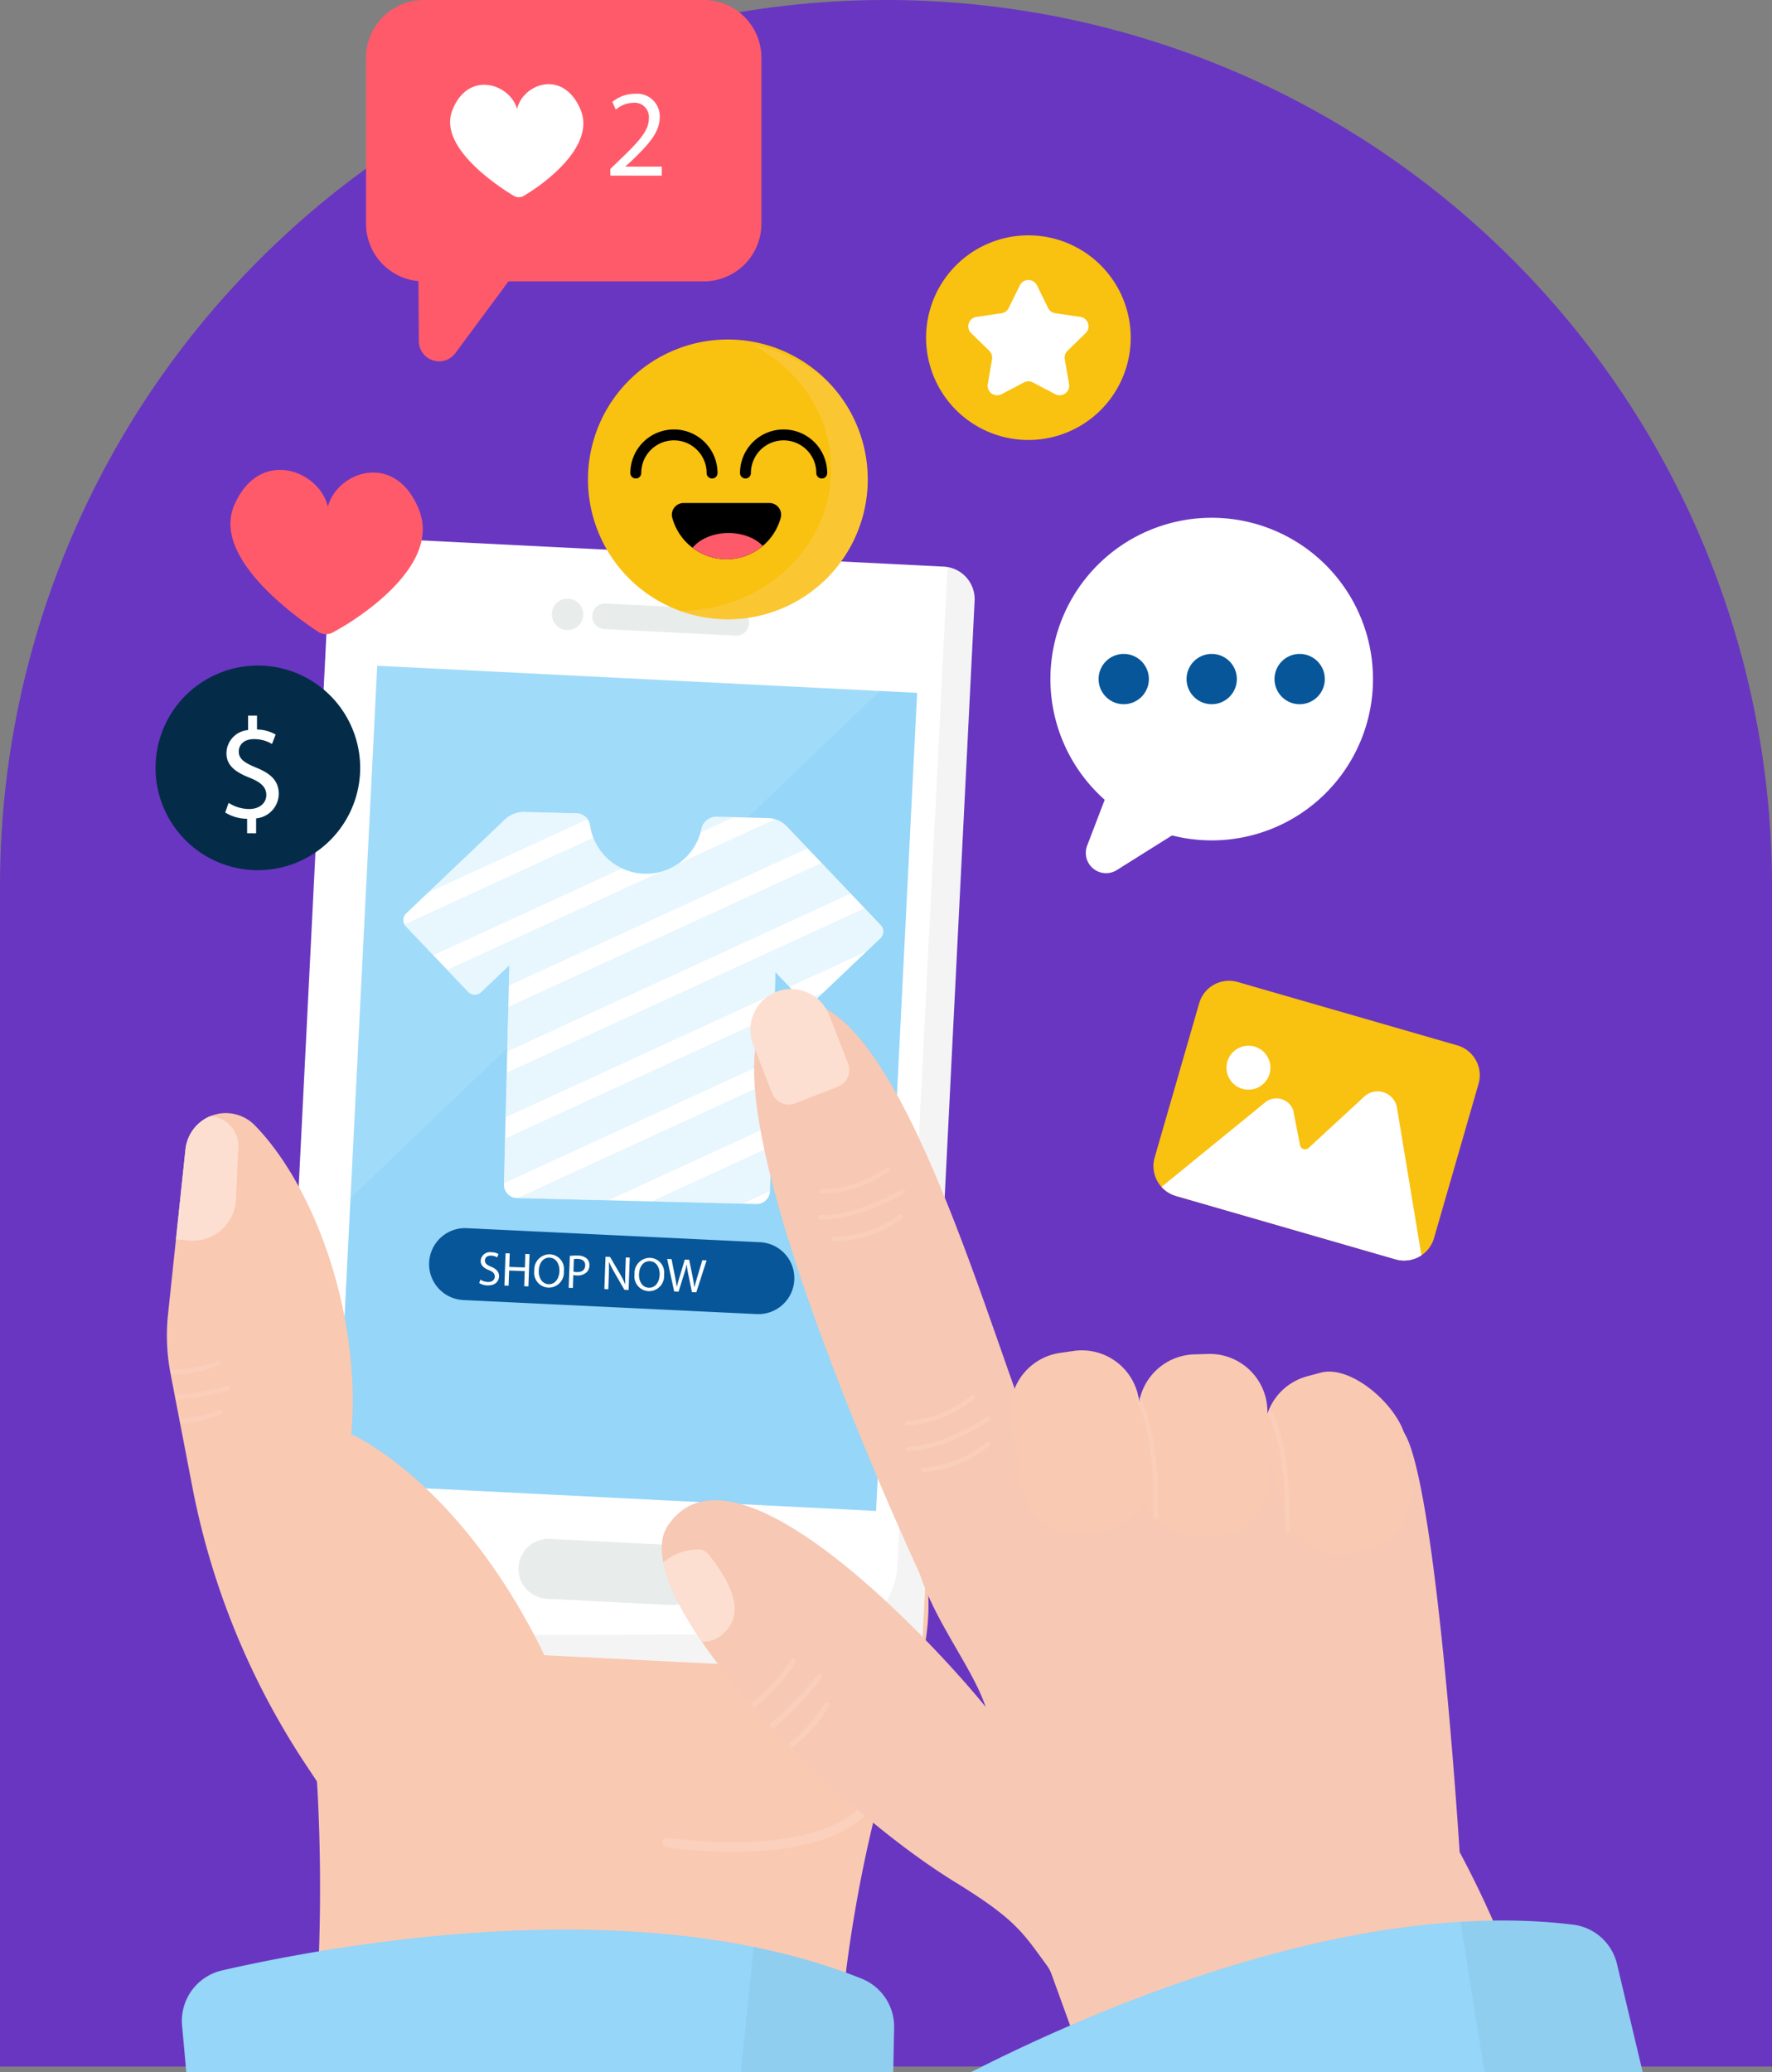 <svg xmlns="http://www.w3.org/2000/svg" xmlns:xlink="http://www.w3.org/1999/xlink" width="295" height="344.969" viewBox="0 0 295 344.969">
  <rect x="0" y="0" width="295" height="344.969" fill="#808080" stroke="none"/>
  <defs>
    <clipPath id="clip-path">
      <rect id="Rectángulo_373778" data-name="Rectángulo 373778" width="264.999" height="313.783" transform="translate(0 0)" fill="none"/>
    </clipPath>
    <clipPath id="clip-path-2">
      <path id="Trazado_797214" data-name="Trazado 797214" d="M54.123,213.5l-12.834,24.57a33.582,33.582,0,0,0-3.241,9.352L34.5,266.28a127.1,127.1,0,0,0,.587,49.9l3.856,18.147A301.065,301.065,0,0,1,38.3,387.3h87.557a230.857,230.857,0,0,1,12.928-64.955,37.146,37.146,0,0,0,1.823-18.782c-4.1-25.375-18.685-87.766-60.237-59.773l-.749,43.032A41.27,41.27,0,0,0,62.34,267.861c14.9-18.3,9.517-40.475,3.927-53.75a6.752,6.752,0,0,0-12.144-.608" transform="translate(-32.314 -209.988)" fill="none"/>
    </clipPath>
    <clipPath id="clip-path-3">
      <rect id="Rectángulo_373779" data-name="Rectángulo 373779" width="36.656" height="11.056" fill="none"/>
    </clipPath>
    <clipPath id="clip-path-5">
      <path id="Trazado_797217" data-name="Trazado 797217" d="M41.5,117.2l-8.694,173.26a5.432,5.432,0,0,0,5.139,5.682l96.541,4.845a5.434,5.434,0,0,0,5.682-5.139l8.694-173.26a5.435,5.435,0,0,0-5.139-5.682l-96.541-4.844c-.091,0-.182-.007-.272-.007A5.433,5.433,0,0,0,41.5,117.2" transform="translate(-32.798 -112.05)" fill="none"/>
    </clipPath>
    <clipPath id="clip-path-6">
      <rect id="Rectángulo_373781" data-name="Rectángulo 373781" width="125.958" height="191.591" fill="none"/>
    </clipPath>
    <clipPath id="clip-path-8">
      <rect id="Rectángulo_373785" data-name="Rectángulo 373785" width="136.352" height="89.99" transform="matrix(0.05, -0.999, 0.999, 0.05, 0, 136.18)" fill="none"/>
    </clipPath>
    <clipPath id="clip-path-9">
      <rect id="Rectángulo_373784" data-name="Rectángulo 373784" width="98.827" height="102.782" fill="none"/>
    </clipPath>
    <clipPath id="clip-path-11">
      <rect id="Rectángulo_373788" data-name="Rectángulo 373788" width="32.873" height="6.151" fill="none"/>
    </clipPath>
    <clipPath id="clip-path-12">
      <path id="Trazado_797221" data-name="Trazado 797221" d="M95.236,127.563a2.613,2.613,0,1,1-2.478-2.74,2.612,2.612,0,0,1,2.478,2.74" transform="translate(-90.014 -124.82)" fill="none"/>
    </clipPath>
    <clipPath id="clip-path-13">
      <rect id="Rectángulo_373786" data-name="Rectángulo 373786" width="5.385" height="5.579" fill="none"/>
    </clipPath>
    <clipPath id="clip-path-14">
      <path id="Trazado_797224" data-name="Trazado 797224" d="M122.32,131.17l-21.8-1.094a2.129,2.129,0,1,1,.213-4.252l21.8,1.093a2.129,2.129,0,0,1-.213,4.253" transform="translate(-98.502 -125.822)" fill="none"/>
    </clipPath>
    <clipPath id="clip-path-15">
      <rect id="Rectángulo_373787" data-name="Rectángulo 373787" width="26.034" height="3.314" fill="none"/>
    </clipPath>
    <clipPath id="clip-path-16">
      <rect id="Rectángulo_373789" data-name="Rectángulo 373789" width="30.713" height="11.021" fill="none"/>
    </clipPath>
    <clipPath id="clip-path-17">
      <path id="Trazado_797227" data-name="Trazado 797227" d="M75.986,170.537,59.523,186.176a1.533,1.533,0,0,0-.054,2.169l10.36,10.888a1.533,1.533,0,0,0,2.167.054l4.705-4.476-.906,36.465a2.234,2.234,0,0,0,2.176,2.287l39.835.989a2.233,2.233,0,0,0,2.287-2.176l.9-36.424,4.435,4.661a1.534,1.534,0,0,0,2.168.054l10.89-10.363a1.533,1.533,0,0,0,.053-2.167L122.9,171.7a4.5,4.5,0,0,0-3.146-1.4l-8.5-.211a2.556,2.556,0,0,0-2.566,1.934,9.423,9.423,0,0,1-18.563-.535,2.3,2.3,0,0,0-2.188-1.978l-8.744-.217c-.037,0-.074,0-.111,0a4.5,4.5,0,0,0-3.1,1.237" transform="translate(-59.046 -169.3)" fill="none"/>
    </clipPath>
    <clipPath id="clip-path-18">
      <rect id="Rectángulo_373792" data-name="Rectángulo 373792" width="85.165" height="43.908" fill="none"/>
    </clipPath>
    <clipPath id="clip-path-19">
      <rect id="Rectángulo_373794" data-name="Rectángulo 373794" width="85.165" height="43.907" fill="none"/>
    </clipPath>
    <clipPath id="clip-path-27">
      <path id="Trazado_797241" data-name="Trazado 797241" d="M12.855,237.992,9.939,265.558a33.6,33.6,0,0,0,.418,9.889l3.626,18.841a127.122,127.122,0,0,0,18.867,46.2L43.1,355.952,79.509,339.5C65.3,296.194,40.456,285.538,40.456,285.538c1.693-19.6-6.008-41.143-16.083-51.438a6.617,6.617,0,0,0-4.776-2.034,6.746,6.746,0,0,0-6.743,5.926" transform="translate(-9.752 -232.066)" fill="none"/>
    </clipPath>
    <clipPath id="clip-path-28">
      <rect id="Rectángulo_373808" data-name="Rectángulo 373808" width="15.201" height="10.553" fill="none"/>
    </clipPath>
    <clipPath id="clip-path-30">
      <path id="Trazado_797244" data-name="Trazado 797244" d="M19.568,409.1a8.628,8.628,0,0,0-6.672,9.2l.711,7.762H131.3l.145-7.412a8.6,8.6,0,0,0-5.346-8.157c-15.2-6.129-32.7-8.187-49.342-8.186-23.947,0-46.129,4.26-57.184,6.79" transform="translate(-12.859 -402.313)" fill="none"/>
    </clipPath>
    <clipPath id="clip-path-31">
      <rect id="Rectángulo_373810" data-name="Rectángulo 373810" width="40.909" height="74.889" fill="none"/>
    </clipPath>
    <clipPath id="clip-path-33">
      <path id="Trazado_797250" data-name="Trazado 797250" d="M164.8,295.309c-21.976,17.441-2.09,34.673,2.046,47.161a182.4,182.4,0,0,0-15.07-16.157c-13.171-12.525-30.554-25.049-37.859-13.956-7.008,10.644,24.821,45.116,47.914,59.325,10.1,6.213,11.21,8.391,15.215,13.835a5.676,5.676,0,0,1,.764,1.425l5.931,16.367h76.4a167.672,167.672,0,0,0-14.379-36.663s-4.544-72.617-10.7-70.733c-29.447,9.017-40.806,4.145-47.768-.73-4.124-2.887-6.706-5.773-10.59-5.773-2.872,0-6.456,1.578-11.9,5.9" transform="translate(-112.929 -289.409)" fill="none"/>
    </clipPath>
    <clipPath id="clip-path-34">
      <rect id="Rectángulo_373812" data-name="Rectángulo 373812" width="17.913" height="18.367" fill="none"/>
    </clipPath>
    <clipPath id="clip-path-36">
      <path id="Trazado_797258" data-name="Trazado 797258" d="M136.665,209.4c-18.069,7.519,24.328,97.329,24.328,97.329l16.988-26.844c-8-21.038-22.3-71.125-38.244-71.119a7.943,7.943,0,0,0-3.071.633" transform="translate(-132.183 -208.767)" fill="none"/>
    </clipPath>
    <clipPath id="clip-path-37">
      <rect id="Rectángulo_373814" data-name="Rectángulo 373814" width="14.565" height="12.438" fill="none"/>
    </clipPath>
    <clipPath id="clip-path-38">
      <rect id="Rectángulo_373815" data-name="Rectángulo 373815" width="14.377" height="12.918" fill="none"/>
    </clipPath>
    <clipPath id="clip-path-40">
      <path id="Trazado_797264" data-name="Trazado 797264" d="M196.16,281.639l-2.314.338a9.609,9.609,0,0,0-8.1,10.865l1.693,11.092a9.608,9.608,0,0,0,10.865,8.1l2.314-.337a9.61,9.61,0,0,0,8.1-10.865l-1.693-11.093a9.617,9.617,0,0,0-9.484-8.2,9.52,9.52,0,0,0-1.38.1" transform="translate(-185.65 -281.538)" fill="none"/>
    </clipPath>
    <clipPath id="clip-path-41">
      <rect id="Rectángulo_373817" data-name="Rectángulo 373817" width="15.119" height="10.978" fill="none"/>
    </clipPath>
    <clipPath id="clip-path-43">
      <path id="Trazado_797270" data-name="Trazado 797270" d="M247.936,286.148l-2.257.608a9.609,9.609,0,0,0-6.763,11.742l2.987,10.816a9.609,9.609,0,0,0,11.742,6.763l2.258-.608a9.609,9.609,0,0,0,6.762-11.742l-.7-7.148c-1.247-4.632-7.632-10.611-12.606-10.61a5.444,5.444,0,0,0-1.421.18" transform="translate(-238.588 -285.968)" fill="none"/>
    </clipPath>
    <clipPath id="clip-path-44">
      <rect id="Rectángulo_373819" data-name="Rectángulo 373819" width="14.801" height="11.929" fill="none"/>
    </clipPath>
    <clipPath id="clip-path-46">
      <path id="Trazado_797273" data-name="Trazado 797273" d="M177.348,425.684H289.226l-4.3-18.074a8.6,8.6,0,0,0-7.268-6.5,96.707,96.707,0,0,0-11.8-.7c-34.535,0-71.485,16.57-88.511,25.273" transform="translate(-177.348 -400.411)" fill="none"/>
    </clipPath>
    <clipPath id="clip-path-47">
      <rect id="Rectángulo_373821" data-name="Rectángulo 373821" width="49.907" height="75.677" fill="none"/>
    </clipPath>
    <clipPath id="clip-path-49">
      <rect id="Rectángulo_373822" data-name="Rectángulo 373822" width="3.615" height="20.372" fill="none"/>
    </clipPath>
    <clipPath id="clip-path-50">
      <rect id="Rectángulo_373823" data-name="Rectángulo 373823" width="3.616" height="20.372" fill="none"/>
    </clipPath>
    <clipPath id="clip-path-51">
      <path id="Trazado_797287" data-name="Trazado 797287" d="M97.547,94.067A23.287,23.287,0,1,0,120.835,70.78,23.287,23.287,0,0,0,97.547,94.067" transform="translate(-97.547 -70.78)" fill="none"/>
    </clipPath>
    <clipPath id="clip-path-52">
      <rect id="Rectángulo_373826" data-name="Rectángulo 373826" width="37.379" height="46.704" fill="none"/>
    </clipPath>
    <clipPath id="clip-path-53">
      <path id="Trazado_797292" data-name="Trazado 797292" d="M117.014,104.871a1.957,1.957,0,0,0-1.925,2.41,9.358,9.358,0,0,0,18.085,0,1.957,1.957,0,0,0-1.924-2.41Z" transform="translate(-115.027 -104.871)" fill="none"/>
    </clipPath>
    <clipPath id="clip-path-54">
      <path id="Trazado_797296" data-name="Trazado 797296" d="M223.073,208.222l-7.408,25.666A5.177,5.177,0,0,0,219.2,240.3l36.559,10.552a5.176,5.176,0,0,0,6.409-3.539l7.408-25.667a5.177,5.177,0,0,0-3.538-6.409l-36.56-10.551a5.171,5.171,0,0,0-6.41,3.539" transform="translate(-215.461 -204.479)" fill="none"/>
    </clipPath>
  </defs>
  <g id="Grupo_1064631" data-name="Grupo 1064631" transform="translate(-1125 -4558)">
    <path id="Rectángulo_373750" data-name="Rectángulo 373750" d="M147.5,0h0A147.5,147.5,0,0,1,295,147.5V344a0,0,0,0,1,0,0H0a0,0,0,0,1,0,0V147.5A147.5,147.5,0,0,1,147.5,0Z" transform="translate(1125 4558)" fill="#6936c1"/>
    <g id="Grupo_1064630" data-name="Grupo 1064630" transform="translate(548.801 12343.188)">
      <g id="Grupo_1064490" data-name="Grupo 1064490" transform="translate(596.201 -7754.001)" clip-path="url(#clip-path)">
        <path id="Trazado_797212" data-name="Trazado 797212" d="M78.073,331.6c17.169-47.253-16.5-63.737-16.5-63.737,14.9-18.3,9.517-40.475,3.927-53.75a6.752,6.752,0,0,0-12.145-.608L40.518,238.071a33.62,33.62,0,0,0-3.242,9.353L33.731,266.28a127.1,127.1,0,0,0,.587,49.9l3.856,18.148s5.1,52.685-9.686,98.321l98.2-.825L125.6,418.986a230.893,230.893,0,0,1,12.415-96.644,37.137,37.137,0,0,0,1.823-18.782c-4.1-25.374-18.685-87.766-60.237-59.773" transform="translate(-5.743 -73.515)" fill="#f9c9b2"/>
      </g>
      <g id="Grupo_1064496" data-name="Grupo 1064496" transform="translate(622.001 -7617.528)">
        <g id="Grupo_1064495" data-name="Grupo 1064495" transform="translate(0 0)" clip-path="url(#clip-path-2)">
          <g id="Grupo_1064494" data-name="Grupo 1064494" transform="translate(64.51 129.573)" opacity="0.32">
            <g id="Grupo_1064493" data-name="Grupo 1064493">
              <g id="Grupo_1064492" data-name="Grupo 1064492" clip-path="url(#clip-path-3)">
                <path id="Trazado_797213" data-name="Trazado 797213" d="M124.853,383.331a77.116,77.116,0,0,1-11.068-.79.8.8,0,1,1,.249-1.577c.282.044,28.264,4.3,34.213-8.232a.8.8,0,1,1,1.442.684c-3.907,8.235-15.793,9.915-24.836,9.915" transform="translate(-113.112 -372.275)" fill="#ffe0d2"/>
              </g>
            </g>
          </g>
        </g>
      </g>
      <g id="Grupo_1064497" data-name="Grupo 1064497" transform="translate(596.201 -7754.001)" clip-path="url(#clip-path)">
        <path id="Trazado_797215" data-name="Trazado 797215" d="M134.485,300.983l-96.541-4.844a5.433,5.433,0,0,1-5.139-5.682L41.5,117.2a5.433,5.433,0,0,1,5.682-5.139l96.541,4.844a5.434,5.434,0,0,1,5.139,5.682l-8.694,173.26a5.433,5.433,0,0,1-5.682,5.139" transform="translate(-6.612 -53.773)" fill="#fff"/>
      </g>
      <g id="Grupo_1064503" data-name="Grupo 1064503" transform="translate(622.388 -7695.724)">
        <g id="Grupo_1064502" data-name="Grupo 1064502" transform="translate(0 0)" clip-path="url(#clip-path-5)">
          <g id="Grupo_1064501" data-name="Grupo 1064501" transform="translate(-3.114 1.493)" opacity="0.05">
            <g id="Grupo_1064500" data-name="Grupo 1064500">
              <g id="Grupo_1064499" data-name="Grupo 1064499" clip-path="url(#clip-path-6)">
                <path id="Trazado_797216" data-name="Trazado 797216" d="M146.1,115.5l-2.363-1.584L135.2,283.849c-.264,5.263-4.977,11.395-10.24,11.131l-95.943.249-.12,2.392c-.264,5.263,14.127,3.187,19.39,3.452l88.224,4.427a9.61,9.61,0,0,0,10.05-9.089l8.276-164.944c.264-5.263-3.484-15.7-8.747-15.962" transform="translate(-28.898 -113.92)" fill="#0b1323"/>
              </g>
            </g>
          </g>
        </g>
      </g>
      <g id="Grupo_1064504" data-name="Grupo 1064504" transform="translate(596.201 -7754.001)" clip-path="url(#clip-path)">
        <rect id="Rectángulo_373782" data-name="Rectángulo 373782" width="136.351" height="89.99" transform="translate(35.967 215.82) rotate(-87.127)" fill="#95d6f9"/>
      </g>
      <g id="Grupo_1064510" data-name="Grupo 1064510" transform="translate(632.169 -7674.36)">
        <g id="Grupo_1064509" data-name="Grupo 1064509" transform="translate(0 0)" clip-path="url(#clip-path-8)">
          <g id="Grupo_1064508" data-name="Grupo 1064508" transform="translate(-4.696 -7.37)" opacity="0.11">
            <g id="Grupo_1064507" data-name="Grupo 1064507">
              <g id="Grupo_1064506" data-name="Grupo 1064506" clip-path="url(#clip-path-9)">
                <path id="Trazado_797218" data-name="Trazado 797218" d="M138,137.693l-89.624-8.116-9.2,102.782Z" transform="translate(-39.168 -129.576)" fill="#fff"/>
              </g>
            </g>
          </g>
        </g>
      </g>
      <g id="Grupo_1064527" data-name="Grupo 1064527" transform="translate(596.201 -7754.001)" clip-path="url(#clip-path)">
        <g id="Grupo_1064523" data-name="Grupo 1064523" transform="translate(71.827 68.473)" opacity="0.43">
          <g id="Grupo_1064522" data-name="Grupo 1064522">
            <g id="Grupo_1064521" data-name="Grupo 1064521" clip-path="url(#clip-path-11)">
              <path id="Trazado_797219" data-name="Trazado 797219" d="M95.236,127.563a2.613,2.613,0,1,1-2.478-2.74,2.612,2.612,0,0,1,2.478,2.74" transform="translate(-89.972 -124.82)" fill="#c9d2d1"/>
              <g id="Grupo_1064515" data-name="Grupo 1064515" transform="translate(0.042 0)">
                <g id="Grupo_1064514" data-name="Grupo 1064514" clip-path="url(#clip-path-12)">
                  <g id="Grupo_1064513" data-name="Grupo 1064513" transform="translate(-0.042 0.206)" opacity="0.43">
                    <g id="Grupo_1064512" data-name="Grupo 1064512">
                      <g id="Grupo_1064511" data-name="Grupo 1064511" clip-path="url(#clip-path-13)">
                        <path id="Trazado_797220" data-name="Trazado 797220" d="M93.77,125.078a2.96,2.96,0,0,1-3.809,4.322,2.962,2.962,0,1,0,3.809-4.322" transform="translate(-89.961 -125.078)" fill="#c9d2d1"/>
                      </g>
                    </g>
                  </g>
                </g>
              </g>
              <path id="Trazado_797222" data-name="Trazado 797222" d="M122.319,131.17l-21.8-1.094a2.129,2.129,0,1,1,.213-4.252l21.8,1.093a2.129,2.129,0,1,1-.213,4.253" transform="translate(-91.683 -125.022)" fill="#c9d2d1"/>
              <g id="Grupo_1064520" data-name="Grupo 1064520" transform="translate(6.819 0.8)">
                <g id="Grupo_1064519" data-name="Grupo 1064519" clip-path="url(#clip-path-14)">
                  <g id="Grupo_1064518" data-name="Grupo 1064518" transform="translate(0.02 2.037)" opacity="0.43">
                    <g id="Grupo_1064517" data-name="Grupo 1064517">
                      <g id="Grupo_1064516" data-name="Grupo 1064516" clip-path="url(#clip-path-15)">
                        <path id="Trazado_797223" data-name="Trazado 797223" d="M124.189,128.373a2.107,2.107,0,0,1,.018.342,2.135,2.135,0,0,1-2.233,2.019l-21.8-1.094a2.122,2.122,0,0,1-1.65-.941,2.132,2.132,0,0,0,2,1.892l21.8,1.094a2.136,2.136,0,0,0,2.233-2.02,2.109,2.109,0,0,0-.37-1.292" transform="translate(-98.527 -128.373)" fill="#c9d2d1"/>
                      </g>
                    </g>
                  </g>
                </g>
              </g>
            </g>
          </g>
        </g>
        <g id="Grupo_1064526" data-name="Grupo 1064526" transform="translate(66.263 224.976)" opacity="0.43">
          <g id="Grupo_1064525" data-name="Grupo 1064525">
            <g id="Grupo_1064524" data-name="Grupo 1064524" clip-path="url(#clip-path-16)">
              <path id="Trazado_797225" data-name="Trazado 797225" d="M108.466,331.851l-20.732-1.04a4.99,4.99,0,0,1,.5-9.967l20.732,1.04a4.99,4.99,0,0,1-.5,9.967" transform="translate(-82.993 -320.837)" fill="#c9d2d1"/>
            </g>
          </g>
        </g>
        <path id="Trazado_797226" data-name="Trazado 797226" d="M138.543,188.139,122.9,171.7a4.5,4.5,0,0,0-3.147-1.4l-8.5-.212a2.556,2.556,0,0,0-2.566,1.933,9.423,9.423,0,0,1-18.563-.534,2.3,2.3,0,0,0-2.188-1.978l-8.745-.217a4.5,4.5,0,0,0-3.209,1.235L59.523,186.176a1.533,1.533,0,0,0-.054,2.168l10.36,10.888a1.534,1.534,0,0,0,2.168.054l4.7-4.476-.905,36.466a2.232,2.232,0,0,0,2.176,2.287l39.835.99a2.233,2.233,0,0,0,2.287-2.176l.9-36.425,4.435,4.662a1.534,1.534,0,0,0,2.168.053l10.89-10.361a1.534,1.534,0,0,0,.053-2.168" transform="translate(-11.903 -65.313)" fill="#fff"/>
      </g>
      <g id="Grupo_1064554" data-name="Grupo 1064554" transform="translate(643.344 -7650.014)">
        <g id="Grupo_1064553" data-name="Grupo 1064553" transform="translate(0 0)" clip-path="url(#clip-path-17)">
          <g id="Grupo_1064531" data-name="Grupo 1064531" transform="translate(-17.648 -21.785)" opacity="0.22">
            <g id="Grupo_1064530" data-name="Grupo 1064530">
              <g id="Grupo_1064529" data-name="Grupo 1064529" clip-path="url(#clip-path-18)">
                <rect id="Rectángulo_373791" data-name="Rectángulo 373791" width="90.67" height="6.653" transform="translate(0 37.862) rotate(-24.682)" fill="#95d6f9"/>
              </g>
            </g>
          </g>
          <g id="Grupo_1064534" data-name="Grupo 1064534" transform="translate(-13.251 -12.968)" opacity="0.22">
            <g id="Grupo_1064533" data-name="Grupo 1064533">
              <g id="Grupo_1064532" data-name="Grupo 1064532" clip-path="url(#clip-path-19)">
                <rect id="Rectángulo_373793" data-name="Rectángulo 373793" width="90.67" height="6.653" transform="translate(0 37.862) rotate(-24.682)" fill="#95d6f9"/>
              </g>
            </g>
          </g>
          <g id="Grupo_1064537" data-name="Grupo 1064537" transform="translate(-8.57 -4.282)" opacity="0.22">
            <g id="Grupo_1064536" data-name="Grupo 1064536">
              <g id="Grupo_1064535" data-name="Grupo 1064535" clip-path="url(#clip-path-19)">
                <rect id="Rectángulo_373795" data-name="Rectángulo 373795" width="90.67" height="6.654" transform="translate(0 37.861) rotate(-24.682)" fill="#95d6f9"/>
              </g>
            </g>
          </g>
          <g id="Grupo_1064540" data-name="Grupo 1064540" transform="translate(-3.888 4.403)" opacity="0.22">
            <g id="Grupo_1064539" data-name="Grupo 1064539">
              <g id="Grupo_1064538" data-name="Grupo 1064538" clip-path="url(#clip-path-18)">
                <rect id="Rectángulo_373797" data-name="Rectángulo 373797" width="90.67" height="6.653" transform="translate(0 37.862) rotate(-24.682)" fill="#95d6f9"/>
              </g>
            </g>
          </g>
          <g id="Grupo_1064543" data-name="Grupo 1064543" transform="translate(-0.63 13.744)" opacity="0.22">
            <g id="Grupo_1064542" data-name="Grupo 1064542">
              <g id="Grupo_1064541" data-name="Grupo 1064541" clip-path="url(#clip-path-19)">
                <rect id="Rectángulo_373799" data-name="Rectángulo 373799" width="90.67" height="6.653" transform="translate(0 37.861) rotate(-24.682)" fill="#95d6f9"/>
              </g>
            </g>
          </g>
          <g id="Grupo_1064546" data-name="Grupo 1064546" transform="translate(4.051 22.429)" opacity="0.22">
            <g id="Grupo_1064545" data-name="Grupo 1064545">
              <g id="Grupo_1064544" data-name="Grupo 1064544" clip-path="url(#clip-path-18)">
                <rect id="Rectángulo_373801" data-name="Rectángulo 373801" width="90.67" height="6.654" transform="translate(0 37.862) rotate(-24.682)" fill="#95d6f9"/>
              </g>
            </g>
          </g>
          <g id="Grupo_1064549" data-name="Grupo 1064549" transform="translate(8.733 31.115)" opacity="0.22">
            <g id="Grupo_1064548" data-name="Grupo 1064548">
              <g id="Grupo_1064547" data-name="Grupo 1064547" clip-path="url(#clip-path-18)">
                <rect id="Rectángulo_373803" data-name="Rectángulo 373803" width="90.67" height="6.654" transform="translate(0 37.862) rotate(-24.682)" fill="#95d6f9"/>
              </g>
            </g>
          </g>
          <g id="Grupo_1064552" data-name="Grupo 1064552" transform="translate(13.129 39.932)" opacity="0.22">
            <g id="Grupo_1064551" data-name="Grupo 1064551">
              <g id="Grupo_1064550" data-name="Grupo 1064550" clip-path="url(#clip-path-19)">
                <rect id="Rectángulo_373805" data-name="Rectángulo 373805" width="90.67" height="6.654" transform="translate(0 37.862) rotate(-24.682)" fill="#95d6f9"/>
              </g>
            </g>
          </g>
        </g>
      </g>
      <g id="Grupo_1064555" data-name="Grupo 1064555" transform="translate(596.201 -7754.001)" clip-path="url(#clip-path)">
        <path id="Trazado_797228" data-name="Trazado 797228" d="M118.947,270.362l-48.825-2.336a5.988,5.988,0,0,1,.572-11.963L119.52,258.4a5.988,5.988,0,0,1-.572,11.963" transform="translate(-12.986 -82.802)" fill="#075699"/>
        <path id="Trazado_797229" data-name="Trazado 797229" d="M75.067,265.637a2.443,2.443,0,0,0,1.231.394c.71.026,1.138-.335,1.157-.877.018-.5-.259-.8-.975-1.1-.866-.342-1.392-.816-1.365-1.574a1.548,1.548,0,0,1,1.789-1.4,2.435,2.435,0,0,1,1.179.3l-.212.56a2.132,2.132,0,0,0-1.012-.291c-.734-.026-1.028.4-1.042.77-.018.5.3.762,1.032,1.075.9.383,1.344.838,1.317,1.627-.03.83-.669,1.527-1.937,1.481a2.776,2.776,0,0,1-1.36-.391Z" transform="translate(-15.093 -83.814)" fill="#fff"/>
        <path id="Trazado_797230" data-name="Trazado 797230" d="M81.01,261.318l-.08,2.248,2.6.093.079-2.25.7.026-.19,5.375-.7-.025.089-2.521-2.6-.091-.089,2.52-.693-.025.189-5.375Z" transform="translate(-16.152 -83.858)" fill="#fff"/>
        <path id="Trazado_797231" data-name="Trazado 797231" d="M91.275,264.314a2.52,2.52,0,0,1-2.6,2.743,2.466,2.466,0,0,1-2.32-2.813,2.555,2.555,0,0,1,2.6-2.735,2.448,2.448,0,0,1,2.32,2.8m-4.174-.059c-.041,1.147.545,2.2,1.638,2.238s1.758-.953,1.8-2.172c.037-1.068-.481-2.205-1.638-2.246s-1.761,1-1.8,2.18" transform="translate(-17.408 -83.901)" fill="#fff"/>
        <path id="Trazado_797232" data-name="Trazado 797232" d="M93.716,261.831a8.11,8.11,0,0,1,1.336-.057,2.211,2.211,0,0,1,1.491.5,1.442,1.442,0,0,1,.43,1.141,1.582,1.582,0,0,1-.455,1.134,2.23,2.23,0,0,1-1.664.532,2.343,2.343,0,0,1-.557-.068l-.076,2.153-.694-.024Zm.6,2.616a2.341,2.341,0,0,0,.572.077c.838.03,1.362-.359,1.388-1.1.025-.71-.465-1.071-1.23-1.1a2.964,2.964,0,0,0-.656.033Z" transform="translate(-18.854 -83.953)" fill="#fff"/>
        <path id="Trazado_797233" data-name="Trazado 797233" d="M100.964,267.4l.189-5.375.757.026,1.628,2.78a15.1,15.1,0,0,1,.9,1.781l.018-.008c-.039-.719-.032-1.375,0-2.212l.08-2.249.655.023L105,267.548l-.7-.026-1.61-2.787a17.122,17.122,0,0,1-.941-1.83l-.024.007c.015.679.01,1.325-.023,2.219l-.081,2.3Z" transform="translate(-20.353 -84.006)" fill="#fff"/>
        <path id="Trazado_797234" data-name="Trazado 797234" d="M112.172,265.053a2.519,2.519,0,0,1-2.6,2.743,2.466,2.466,0,0,1-2.32-2.813,2.555,2.555,0,0,1,2.6-2.735,2.449,2.449,0,0,1,2.32,2.8m-4.174-.06c-.041,1.148.545,2.2,1.638,2.238s1.758-.953,1.8-2.172c.038-1.068-.481-2.205-1.637-2.245s-1.761,1-1.8,2.18" transform="translate(-21.62 -84.05)" fill="#fff"/>
        <path id="Trazado_797235" data-name="Trazado 797235" d="M115.227,267.907l-1.174-5.424.734.026.542,2.743c.136.675.255,1.35.332,1.872h.016c.107-.532.3-1.164.505-1.852l.814-2.686.726.026.557,2.751c.129.644.25,1.287.31,1.856h.016c.133-.586.3-1.179.5-1.843l.806-2.687.71.025-1.713,5.321-.725-.026-.579-2.823a16.1,16.1,0,0,1-.289-1.767h-.016a17.029,17.029,0,0,1-.477,1.74l-.865,2.772Z" transform="translate(-22.991 -84.098)" fill="#fff"/>
        <path id="Trazado_797236" data-name="Trazado 797236" d="M79.509,339.5c-14.214-43.308-39.053-53.966-39.053-53.966,1.693-19.6-6.009-41.142-16.083-51.438a6.752,6.752,0,0,0-11.52,3.893L9.938,265.558a33.625,33.625,0,0,0,.419,9.889l3.626,18.841a127.107,127.107,0,0,0,18.867,46.2L43.1,355.952" transform="translate(-1.966 -77.966)" fill="#f9c9b2"/>
      </g>
      <g id="Grupo_1064561" data-name="Grupo 1064561" transform="translate(603.987 -7599.901)">
        <g id="Grupo_1064560" data-name="Grupo 1064560" transform="translate(0 0)" clip-path="url(#clip-path-27)">
          <path id="Trazado_797237" data-name="Trazado 797237" d="M8.855,253.046l4.5.358a7.141,7.141,0,0,0,7.7-6.794l.4-8.692a4.941,4.941,0,0,0-6.479-4.953l-.106.038a7.029,7.029,0,0,0-4.414,6.014Z" transform="translate(-9.571 -232.193)" fill="#fddfd2"/>
          <g id="Grupo_1064559" data-name="Grupo 1064559" transform="translate(-4.618 41.173)" opacity="0.23">
            <g id="Grupo_1064558" data-name="Grupo 1064558">
              <g id="Grupo_1064557" data-name="Grupo 1064557" clip-path="url(#clip-path-28)">
                <path id="Trazado_797238" data-name="Trazado 797238" d="M9.929,285.992a16.366,16.366,0,0,1-4.206-.534.4.4,0,1,1,.205-.772,18.746,18.746,0,0,0,11.393-1.013.4.4,0,0,1,.338.723,19.887,19.887,0,0,1-7.729,1.6" transform="translate(-4.261 -283.634)" fill="#ffe0d2"/>
                <path id="Trazado_797239" data-name="Trazado 797239" d="M10.214,296.258a16.366,16.366,0,0,1-4.205-.534.4.4,0,0,1,.205-.772,18.719,18.719,0,0,0,11.393-1.014.4.4,0,0,1,.338.723,19.88,19.88,0,0,1-7.73,1.6" transform="translate(-4.319 -285.703)" fill="#ffe0d2"/>
                <path id="Trazado_797240" data-name="Trazado 797240" d="M8.836,291.22a17.989,17.989,0,0,1-4.572-.532.4.4,0,0,1,.205-.772c5.836,1.554,14.1-1.016,14.179-1.042a.4.4,0,0,1,.241.761A37.684,37.684,0,0,1,8.836,291.22" transform="translate(-3.967 -284.687)" fill="#ffe0d2"/>
              </g>
            </g>
          </g>
        </g>
      </g>
      <g id="Grupo_1064562" data-name="Grupo 1064562" transform="translate(596.201 -7754.001)" clip-path="url(#clip-path)">
        <path id="Trazado_797242" data-name="Trazado 797242" d="M19.567,409.1c18.739-4.286,69.448-13.549,106.527,1.4a8.6,8.6,0,0,1,5.345,8.157l-.827,42.334L17.467,468.2,12.9,418.3a8.63,8.63,0,0,1,6.672-9.2" transform="translate(-2.592 -112.285)" fill="#95d6f9"/>
      </g>
      <g id="Grupo_1064568" data-name="Grupo 1064568" transform="translate(606.468 -7463.973)">
        <g id="Grupo_1064567" data-name="Grupo 1064567" transform="translate(0 0)" clip-path="url(#clip-path-30)">
          <g id="Grupo_1064566" data-name="Grupo 1064566" transform="translate(88.678 -7.96)" opacity="0.04">
            <g id="Grupo_1064565" data-name="Grupo 1064565">
              <g id="Grupo_1064564" data-name="Grupo 1064564" clip-path="url(#clip-path-31)">
                <path id="Trazado_797243" data-name="Trazado 797243" d="M131.558,392.343l-7.631,74.889,39.543-.918,1.366-66.49Z" transform="translate(-123.927 -392.343)"/>
              </g>
            </g>
          </g>
        </g>
      </g>
      <g id="Grupo_1064569" data-name="Grupo 1064569" transform="translate(596.201 -7754.001)" clip-path="url(#clip-path)">
        <path id="Trazado_797245" data-name="Trazado 797245" d="M191.222,423.952l-13.413-37.011a5.673,5.673,0,0,0-.765-1.426c-4-5.443-5.115-7.622-15.214-13.834-23.093-14.209-54.922-48.682-47.914-59.325,13.685-20.781,62.733,41.316,53.208,31.04-3.4-12.555-24.85-30.211-2.325-48.088,25.25-20.04,10.475,18.911,70.261.6,6.157-1.885,10.7,70.732,10.7,70.732A167.345,167.345,0,0,1,261,406.847" transform="translate(-22.765 -89.525)" fill="#f7c8b3"/>
      </g>
      <g id="Grupo_1064575" data-name="Grupo 1064575" transform="translate(686.365 -7554.117)">
        <g id="Grupo_1064574" data-name="Grupo 1064574" transform="translate(0 0)" clip-path="url(#clip-path-33)">
          <path id="Trazado_797246" data-name="Trazado 797246" d="M118.265,323.053a8.976,8.976,0,0,0-5.4,1.78c-2.959,1.971-4.383,5.908-3.737,7.428a2.043,2.043,0,0,0,.1.2l0,.01h0a2.068,2.068,0,0,0,.4.551c4.754,4.547,9.528,7.136,12.843,3.96,3.46-3.315,1.537-7.949-2.555-13.139a2.094,2.094,0,0,0-.413-.386c-.033-.023-.065-.046-.1-.066a2.119,2.119,0,0,0-1.137-.34" transform="translate(-112.131 -296.187)" fill="#fddfd2"/>
          <g id="Grupo_1064573" data-name="Grupo 1064573" transform="translate(10.068 45.028)" opacity="0.23">
            <g id="Grupo_1064572" data-name="Grupo 1064572">
              <g id="Grupo_1064571" data-name="Grupo 1064571" clip-path="url(#clip-path-34)">
                <path id="Trazado_797247" data-name="Trazado 797247" d="M126.021,356.931a.481.481,0,0,1-.2-.918c7.021-3.206,11.067-9.9,11.107-9.971a.481.481,0,0,1,.827.492,28.624,28.624,0,0,1-11.535,10.354.486.486,0,0,1-.2.044" transform="translate(-125.539 -345.806)" fill="#fddfd2"/>
                <path id="Trazado_797248" data-name="Trazado 797248" d="M133.071,366a.481.481,0,0,1-.2-.918c7.021-3.206,11.067-9.9,11.107-9.971a.481.481,0,0,1,.827.492,28.625,28.625,0,0,1-11.535,10.353.485.485,0,0,1-.2.044" transform="translate(-126.96 -347.635)" fill="#fddfd2"/>
                <path id="Trazado_797249" data-name="Trazado 797249" d="M127.964,362.276a.481.481,0,0,1-.2-.918c7.055-3.222,13.881-12.1,13.949-12.19a.481.481,0,1,1,.765.583c-.283.373-7.038,9.16-14.315,12.482a.485.485,0,0,1-.2.044" transform="translate(-125.931 -346.445)" fill="#fddfd2"/>
              </g>
            </g>
          </g>
        </g>
      </g>
      <g id="Grupo_1064576" data-name="Grupo 1064576" transform="translate(596.201 -7754.001)" clip-path="url(#clip-path)">
        <path id="Trazado_797251" data-name="Trazado 797251" d="M160.993,306.73s-42.4-89.811-24.327-97.33c17.164-7.143,32.8,48.106,41.315,70.487" transform="translate(-26.646 -73.269)" fill="#f7c8b3"/>
      </g>
      <g id="Grupo_1064585" data-name="Grupo 1064585" transform="translate(701.738 -7618.503)">
        <g id="Grupo_1064584" data-name="Grupo 1064584" transform="translate(0 0)" clip-path="url(#clip-path-36)">
          <g id="Grupo_1064580" data-name="Grupo 1064580" transform="translate(10.616 27.514)" opacity="0.23">
            <g id="Grupo_1064579" data-name="Grupo 1064579">
              <g id="Grupo_1064578" data-name="Grupo 1064578" clip-path="url(#clip-path-37)">
                <path id="Trazado_797252" data-name="Trazado 797252" d="M146.47,247.747c-.132,0-.263,0-.4,0a.4.4,0,0,1,.01-.8h.01a18.922,18.922,0,0,0,10.846-3.629.4.4,0,0,1,.5.625,19.287,19.287,0,0,1-10.969,3.807" transform="translate(-145.521 -243.228)" fill="#ffe0d2"/>
                <path id="Trazado_797253" data-name="Trazado 797253" d="M149.131,257.665q-.2,0-.4,0a.4.4,0,0,1-.388-.41.435.435,0,0,1,.41-.389,18.675,18.675,0,0,0,10.846-3.628.4.4,0,1,1,.5.625,19.284,19.284,0,0,1-10.967,3.806" transform="translate(-146.057 -245.228)" fill="#ffe0d2"/>
                <path id="Trazado_797254" data-name="Trazado 797254" d="M146.212,253.011c-.115,0-.229,0-.343,0a.4.4,0,0,1-.389-.41.382.382,0,0,1,.41-.389c.1,0,.21,0,.316,0,5.977,0,13.161-4.264,13.234-4.307a.4.4,0,0,1,.41.685c-.306.184-7.443,4.421-13.639,4.421" transform="translate(-145.48 -244.159)" fill="#ffe0d2"/>
              </g>
            </g>
          </g>
          <g id="Grupo_1064583" data-name="Grupo 1064583" transform="translate(25.133 65.478)" opacity="0.23">
            <g id="Grupo_1064582" data-name="Grupo 1064582">
              <g id="Grupo_1064581" data-name="Grupo 1064581" clip-path="url(#clip-path-38)">
                <path id="Trazado_797255" data-name="Trazado 797255" d="M164.06,295.907a.4.4,0,0,1-.012-.8,18.726,18.726,0,0,0,10.627-4.231.4.4,0,0,1,.531.6,19.188,19.188,0,0,1-11.134,4.433Z" transform="translate(-163.661 -290.777)" fill="#ffe0d2"/>
                <path id="Trazado_797256" data-name="Trazado 797256" d="M167.27,305.661a.4.4,0,0,1-.012-.8,18.72,18.72,0,0,0,10.627-4.231.4.4,0,0,1,.531.6,19.181,19.181,0,0,1-11.134,4.433Z" transform="translate(-164.308 -292.743)" fill="#ffe0d2"/>
                <path id="Trazado_797257" data-name="Trazado 797257" d="M164.159,301.139a.4.4,0,0,1-.012-.8c6.037-.181,13.215-5.006,13.288-5.055a.4.4,0,0,1,.448.661c-.3.2-7.44,5-13.712,5.192Z" transform="translate(-163.681 -291.672)" fill="#ffe0d2"/>
              </g>
            </g>
          </g>
        </g>
      </g>
      <g id="Grupo_1064586" data-name="Grupo 1064586" transform="translate(596.201 -7754.001)" clip-path="url(#clip-path)">
        <path id="Trazado_797259" data-name="Trazado 797259" d="M135.037,223.567l-3.135-8.021a6.787,6.787,0,1,1,12.642-4.941l3.135,8.021A2.975,2.975,0,0,1,146,222.469l-7.118,2.782a2.975,2.975,0,0,1-3.841-1.683" transform="translate(-26.496 -72.77)" fill="#fddfd2"/>
        <path id="Trazado_797260" data-name="Trazado 797260" d="M207.025,289.734l1.693,11.092a9.608,9.608,0,0,1-8.1,10.865l-2.314.338a9.609,9.609,0,0,1-10.865-8.1l-1.693-11.092a9.609,9.609,0,0,1,8.1-10.865l2.314-.338a9.609,9.609,0,0,1,10.865,8.1" transform="translate(-37.424 -87.939)" fill="#f9c9b2"/>
      </g>
      <g id="Grupo_1064592" data-name="Grupo 1064592" transform="translate(744.427 -7560.401)">
        <g id="Grupo_1064591" data-name="Grupo 1064591" transform="translate(0 0)" clip-path="url(#clip-path-40)">
          <g id="Grupo_1064590" data-name="Grupo 1064590" transform="translate(1.215 -10.038)" opacity="0.23">
            <g id="Grupo_1064589" data-name="Grupo 1064589">
              <g id="Grupo_1064588" data-name="Grupo 1064588" clip-path="url(#clip-path-41)">
                <path id="Trazado_797261" data-name="Trazado 797261" d="M189.833,282.006a.4.4,0,0,1-.19-.751,19.127,19.127,0,0,1,11.857-1.731.4.4,0,1,1-.162.781,18.761,18.761,0,0,0-11.318,1.653.4.4,0,0,1-.188.048" transform="translate(-187.628 -271.028)" fill="#ffe0d2"/>
                <path id="Trazado_797262" data-name="Trazado 797262" d="M188.971,271.773a.4.4,0,0,1-.19-.751,19.124,19.124,0,0,1,11.857-1.731.4.4,0,1,1-.162.781,18.756,18.756,0,0,0-11.318,1.653.4.4,0,0,1-.188.048" transform="translate(-187.454 -268.965)" fill="#ffe0d2"/>
                <path id="Trazado_797263" data-name="Trazado 797263" d="M187.572,276.866a.4.4,0,0,1-.143-.773c.341-.128,8.4-3.145,14.543-1.872a.4.4,0,0,1-.161.781c-5.915-1.22-14.017,1.808-14.1,1.839a.416.416,0,0,1-.141.026" transform="translate(-187.172 -269.962)" fill="#ffe0d2"/>
              </g>
            </g>
          </g>
        </g>
      </g>
      <g id="Grupo_1064593" data-name="Grupo 1064593" transform="translate(596.201 -7754.001)" clip-path="url(#clip-path)">
        <path id="Trazado_797265" data-name="Trazado 797265" d="M233.78,291.562l.424,11.213a9.609,9.609,0,0,1-9.277,9.876l-2.337.073a9.61,9.61,0,0,1-9.876-9.277l-.423-11.213a9.608,9.608,0,0,1,9.276-9.876l2.338-.073a9.609,9.609,0,0,1,9.876,9.277" transform="translate(-42.793 -88.088)" fill="#f9c9b2"/>
        <path id="Trazado_797266" data-name="Trazado 797266" d="M261.963,296.578l.7,7.148a9.609,9.609,0,0,1-6.762,11.742l-2.258.608a9.609,9.609,0,0,1-11.742-6.762L238.916,298.5a9.609,9.609,0,0,1,6.763-11.742l2.258-.608c5.088-1.369,12.657,5.342,14.027,10.43" transform="translate(-48.095 -88.832)" fill="#f9c9b2"/>
      </g>
      <g id="Grupo_1064599" data-name="Grupo 1064599" transform="translate(786.694 -7556.864)">
        <g id="Grupo_1064598" data-name="Grupo 1064598" transform="translate(0 0)" clip-path="url(#clip-path-43)">
          <g id="Grupo_1064597" data-name="Grupo 1064597" transform="translate(-0.312 -10.079)" opacity="0.23">
            <g id="Grupo_1064596" data-name="Grupo 1064596">
              <g id="Grupo_1064595" data-name="Grupo 1064595" clip-path="url(#clip-path-44)">
                <path id="Trazado_797267" data-name="Trazado 797267" d="M241.443,287.3a.4.4,0,0,1-.23-.726,19.075,19.075,0,0,1,11.571-3.115.4.4,0,0,1,.363.432.4.4,0,0,1-.432.364,18.669,18.669,0,0,0-11.044,2.972.393.393,0,0,1-.228.073" transform="translate(-238.771 -275.371)" fill="#ffe0d2"/>
                <path id="Trazado_797268" data-name="Trazado 797268" d="M239.383,277.241a.4.4,0,0,1-.23-.726,19.149,19.149,0,0,1,11.571-3.114.4.4,0,1,1-.069.8,18.685,18.685,0,0,0-11.044,2.972.393.393,0,0,1-.228.073" transform="translate(-238.356 -273.344)" fill="#ffe0d2"/>
                <path id="Trazado_797269" data-name="Trazado 797269" d="M238.6,282.38a.4.4,0,0,1-.184-.753c.323-.168,7.975-4.109,14.221-3.571a.4.4,0,1,1-.069.8c-6.024-.527-13.707,3.444-13.785,3.483a.4.4,0,0,1-.184.046" transform="translate(-238.197 -274.284)" fill="#ffe0d2"/>
              </g>
            </g>
          </g>
        </g>
      </g>
      <g id="Grupo_1064600" data-name="Grupo 1064600" transform="translate(596.201 -7754.001)" clip-path="url(#clip-path)">
        <path id="Trazado_797271" data-name="Trazado 797271" d="M172.464,427.227c17-8.973,63.6-31,103.285-26.119a8.6,8.6,0,0,1,7.269,6.5l12.161,51.176L185.673,484.864l-17.281-47.025a8.629,8.629,0,0,1,4.073-10.612" transform="translate(-33.838 -111.902)" fill="#95d6f9"/>
      </g>
      <g id="Grupo_1064606" data-name="Grupo 1064606" transform="translate(737.799 -7465.491)">
        <g id="Grupo_1064605" data-name="Grupo 1064605" transform="translate(0)" clip-path="url(#clip-path-46)">
          <g id="Grupo_1064604" data-name="Grupo 1064604" transform="translate(79.797 -11.892)" opacity="0.04">
            <g id="Grupo_1064603" data-name="Grupo 1064603">
              <g id="Grupo_1064602" data-name="Grupo 1064602" clip-path="url(#clip-path-47)">
                <path id="Trazado_797272" data-name="Trazado 797272" d="M277.292,386.87l11.937,74.325,37.97-11.084-15.825-64.594Z" transform="translate(-277.292 -385.517)"/>
              </g>
            </g>
          </g>
        </g>
      </g>
      <g id="Grupo_1064613" data-name="Grupo 1064613" transform="translate(596.201 -7754.001)" clip-path="url(#clip-path)">
        <g id="Grupo_1064609" data-name="Grupo 1064609" transform="translate(169.202 201.397)" opacity="0.2">
          <g id="Grupo_1064608" data-name="Grupo 1064608">
            <g id="Grupo_1064607" data-name="Grupo 1064607" clip-path="url(#clip-path-49)">
              <path id="Trazado_797274" data-name="Trazado 797274" d="M215.084,311.677h-.016a.4.4,0,0,1-.383-.414c.5-13.27-2.683-19.309-2.715-19.369a.4.4,0,0,1,.7-.382c.136.25,3.321,6.26,2.812,19.781a.4.4,0,0,1-.4.384" transform="translate(-211.922 -291.305)" fill="#ffe0d2"/>
            </g>
          </g>
        </g>
        <g id="Grupo_1064612" data-name="Grupo 1064612" transform="translate(191.107 203.717)" opacity="0.2">
          <g id="Grupo_1064611" data-name="Grupo 1064611">
            <g id="Grupo_1064610" data-name="Grupo 1064610" clip-path="url(#clip-path-50)">
              <path id="Trazado_797275" data-name="Trazado 797275" d="M242.52,314.582H242.5a.4.4,0,0,1-.384-.414c.5-13.27-2.682-19.309-2.714-19.369a.4.4,0,0,1,.7-.382c.136.25,3.321,6.26,2.811,19.781a.4.4,0,0,1-.4.384" transform="translate(-239.358 -294.21)" fill="#ffe0d2"/>
            </g>
          </g>
        </g>
      </g>
      <path id="Trazado_797276" data-name="Trazado 797276" d="M107.51,46.84H60.854a9.609,9.609,0,0,1-9.581-9.581V9.58A9.609,9.609,0,0,1,60.854,0H107.51a9.609,9.609,0,0,1,9.581,9.581V37.259a9.609,9.609,0,0,1-9.581,9.581" transform="translate(585.865 -7785.186)" fill="#ff5a6a"/>
      <path id="Trazado_797277" data-name="Trazado 797277" d="M78.894,44.429H65.5a3.374,3.374,0,0,0-3.373,3.4l.12,17.922a3.373,3.373,0,0,0,6.084,1.986L81.6,49.81a3.373,3.373,0,0,0-2.711-5.381" transform="translate(583.678 -7794.143)" fill="#ff5a6a"/>
      <path id="Trazado_797278" data-name="Trazado 797278" d="M90.474,21.677c-2.945-6.731-9.6-4.126-10.525.014-1.092-4.133-8.12-6.6-10.782.216-2.341,6,7.179,12.375,10.213,14.222a1.651,1.651,0,0,0,1.7,0l.574-.351s11.895-7.068,8.816-14.1" transform="translate(582.332 -7788.724)" fill="#fff"/>
      <path id="Trazado_797279" data-name="Trazado 797279" d="M102.215,33.173V32.06l1.423-1.381c3.421-3.257,4.968-4.989,4.988-7.008a2.39,2.39,0,0,0-2.659-2.618,4.567,4.567,0,0,0-2.845,1.134l-.577-1.278a5.881,5.881,0,0,1,3.793-1.36,3.77,3.77,0,0,1,4.1,3.9c0,2.473-1.794,4.474-4.617,7.194l-1.072.989v.042h6.019v1.505Z" transform="translate(575.596 -7789.127)" fill="#fff"/>
      <path id="Trazado_797280" data-name="Trazado 797280" d="M247.673,134.8a26.852,26.852,0,1,1-26.852-26.852A26.852,26.852,0,0,1,247.673,134.8" transform="translate(557.1 -7806.946)" fill="#fff"/>
      <path id="Trazado_797281" data-name="Trazado 797281" d="M224.837,157.743l-12.479-4.876a3.373,3.373,0,0,0-4.378,1.935l-6.411,16.736a3.373,3.373,0,0,0,4.944,4.063l18.891-11.86a3.373,3.373,0,0,0-.566-6" transform="translate(555.616 -7815.955)" fill="#fff"/>
      <path id="Trazado_797282" data-name="Trazado 797282" d="M212.385,140.521a4.184,4.184,0,1,1-4.184-4.184,4.185,4.185,0,0,1,4.184,4.184" transform="translate(555.075 -7812.669)" fill="#075699"/>
      <path id="Trazado_797283" data-name="Trazado 797283" d="M230.728,140.521a4.184,4.184,0,1,1-4.184-4.184,4.185,4.185,0,0,1,4.184,4.184" transform="translate(551.377 -7812.669)" fill="#075699"/>
      <path id="Trazado_797284" data-name="Trazado 797284" d="M249.07,140.521a4.185,4.185,0,1,1-4.185-4.184,4.185,4.185,0,0,1,4.185,4.184" transform="translate(547.68 -7812.669)" fill="#075699"/>
      <path id="Trazado_797285" data-name="Trazado 797285" d="M144.122,94.067A23.287,23.287,0,1,1,120.835,70.78a23.287,23.287,0,0,1,23.287,23.287" transform="translate(576.537 -7799.454)" fill="#f9c110"/>
      <g id="Grupo_1064621" data-name="Grupo 1064621" transform="translate(674.084 -7728.674)">
        <g id="Grupo_1064620" data-name="Grupo 1064620" transform="translate(0 0)" clip-path="url(#clip-path-51)">
          <g id="Grupo_1064619" data-name="Grupo 1064619" transform="translate(10.182 0.857)" opacity="0.39">
            <g id="Grupo_1064618" data-name="Grupo 1064618">
              <g id="Grupo_1064617" data-name="Grupo 1064617" clip-path="url(#clip-path-52)">
                <path id="Trazado_797286" data-name="Trazado 797286" d="M127.406,71.853c7.864,4,13.2,11.777,13.2,20.72,0,13.026-11.322,23.586-25.29,23.586a27.12,27.12,0,0,1-5.016-.468,26.622,26.622,0,0,0,12.089,2.866c13.967,0,25.291-10.56,25.291-23.586,0-11.424-8.71-20.947-20.273-23.118" transform="translate(-110.3 -71.853)" fill="#fdd06a"/>
              </g>
            </g>
          </g>
        </g>
      </g>
      <path id="Trazado_797288" data-name="Trazado 797288" d="M119.988,97.7a.907.907,0,0,1-.907-.907,5.444,5.444,0,1,0-10.888,0,.907.907,0,1,1-1.814,0,7.258,7.258,0,1,1,14.516,0,.907.907,0,0,1-.907.907" transform="translate(574.757 -7803.234)"/>
      <path id="Trazado_797289" data-name="Trazado 797289" d="M142.857,97.7a.907.907,0,0,1-.907-.907,5.444,5.444,0,1,0-10.888,0,.907.907,0,1,1-1.814,0,7.258,7.258,0,1,1,14.516,0,.907.907,0,0,1-.907.907" transform="translate(570.147 -7803.234)"/>
      <path id="Trazado_797290" data-name="Trazado 797290" d="M131.249,104.871a1.957,1.957,0,0,1,1.925,2.41,9.359,9.359,0,0,1-18.085,0,1.957,1.957,0,0,1,1.925-2.41Z" transform="translate(573.014 -7806.326)"/>
      <g id="Grupo_1064625" data-name="Grupo 1064625" transform="translate(688.04 -7701.456)">
        <g id="Grupo_1064624" data-name="Grupo 1064624" transform="translate(0 0)" clip-path="url(#clip-path-53)">
          <path id="Trazado_797291" data-name="Trazado 797291" d="M132.019,116.039c0,2.713-3.1,4.913-6.913,4.913s-6.913-2.2-6.913-4.913,3.1-4.913,6.913-4.913,6.913,2.2,6.913,4.913" transform="translate(-115.665 -106.132)" fill="#ff5a6a"/>
        </g>
      </g>
      <path id="Trazado_797293" data-name="Trazado 797293" d="M255.764,250.849,219.2,240.3a5.176,5.176,0,0,1-3.539-6.409l7.408-25.667a5.177,5.177,0,0,1,6.409-3.539l36.56,10.551a5.178,5.178,0,0,1,3.539,6.409l-7.409,25.667a5.176,5.176,0,0,1-6.408,3.539" transform="translate(552.767 -7826.406)" fill="#f9c110"/>
      <g id="Grupo_1064629" data-name="Grupo 1064629" transform="translate(768.229 -7621.927)">
        <g id="Grupo_1064628" data-name="Grupo 1064628" transform="translate(0 0)" clip-path="url(#clip-path-54)">
          <path id="Trazado_797294" data-name="Trazado 797294" d="M260.805,258.293l-4.677-28.25a3.288,3.288,0,0,0-5.264-1.773l-9.409,8.679a.864.864,0,0,1-1.434-.47l-1.134-5.81a2.975,2.975,0,0,0-4.509-1.427L216.276,244l17.908,5.536Z" transform="translate(-215.626 -209.122)" fill="#fff"/>
          <path id="Trazado_797295" data-name="Trazado 797295" d="M237.971,222.12a3.657,3.657,0,1,1-3.19-4.07,3.657,3.657,0,0,1,3.19,4.07" transform="translate(-218.53 -207.209)" fill="#fff"/>
        </g>
      </g>
      <path id="Trazado_797297" data-name="Trazado 797297" d="M54.412,104.663c-3.885-9.878-13.64-6.482-15.2-.555-1.352-6.026-11.361-9.978-15.577-.277-3.708,8.532,9.687,18.257,13.967,21.09a2.384,2.384,0,0,0,2.458.094l.848-.475s17.559-9.554,13.5-19.877" transform="translate(591.565 -7804.935)" fill="#ff5a6a"/>
      <path id="Trazado_797298" data-name="Trazado 797298" d="M202.113,66.1A17.033,17.033,0,1,1,185.08,49.065,17.033,17.033,0,0,1,202.113,66.1" transform="translate(562.326 -7795.077)" fill="#f9c110"/>
      <path id="Trazado_797299" data-name="Trazado 797299" d="M186.116,75.426l-3.729,1.961a1.586,1.586,0,0,1-2.3-1.673l.712-4.152a1.589,1.589,0,0,0-.456-1.4l-3.017-2.941a1.587,1.587,0,0,1,.879-2.706l4.169-.605a1.588,1.588,0,0,0,1.194-.868l1.864-3.778a1.586,1.586,0,0,1,2.845,0l1.864,3.778a1.588,1.588,0,0,0,1.194.868l4.169.605a1.587,1.587,0,0,1,.879,2.706l-3.017,2.941a1.586,1.586,0,0,0-.456,1.4l.712,4.152a1.586,1.586,0,0,1-2.3,1.673l-3.729-1.961a1.588,1.588,0,0,0-1.476,0" transform="translate(560.552 -7796.954)" fill="#fff"/>
      <path id="Trazado_797300" data-name="Trazado 797300" d="M41.447,155.794a17.033,17.033,0,1,1-17.033-17.033,17.033,17.033,0,0,1,17.033,17.033" transform="translate(594.713 -7813.158)" fill="#042c49"/>
      <path id="Trazado_797301" data-name="Trazado 797301" d="M25.554,168.78v-2.41a6.939,6.939,0,0,1-3.65-1.049l.572-1.6a6.358,6.358,0,0,0,3.435,1.026c1.693,0,2.838-.978,2.838-2.338,0-1.312-.93-2.123-2.7-2.838-2.433-.955-3.935-2.052-3.935-4.127a3.912,3.912,0,0,1,3.6-3.84V149.2H27.2v2.314a6.362,6.362,0,0,1,3.1.835l-.6,1.574a5.766,5.766,0,0,0-3.006-.811c-1.837,0-2.529,1.1-2.529,2.051,0,1.241.883,1.861,2.958,2.719,2.457,1,3.7,2.243,3.7,4.366a4.15,4.15,0,0,1-3.769,4.055v2.481Z" transform="translate(591.785 -7815.262)" fill="#fff"/>
    </g>
  </g>
</svg>
